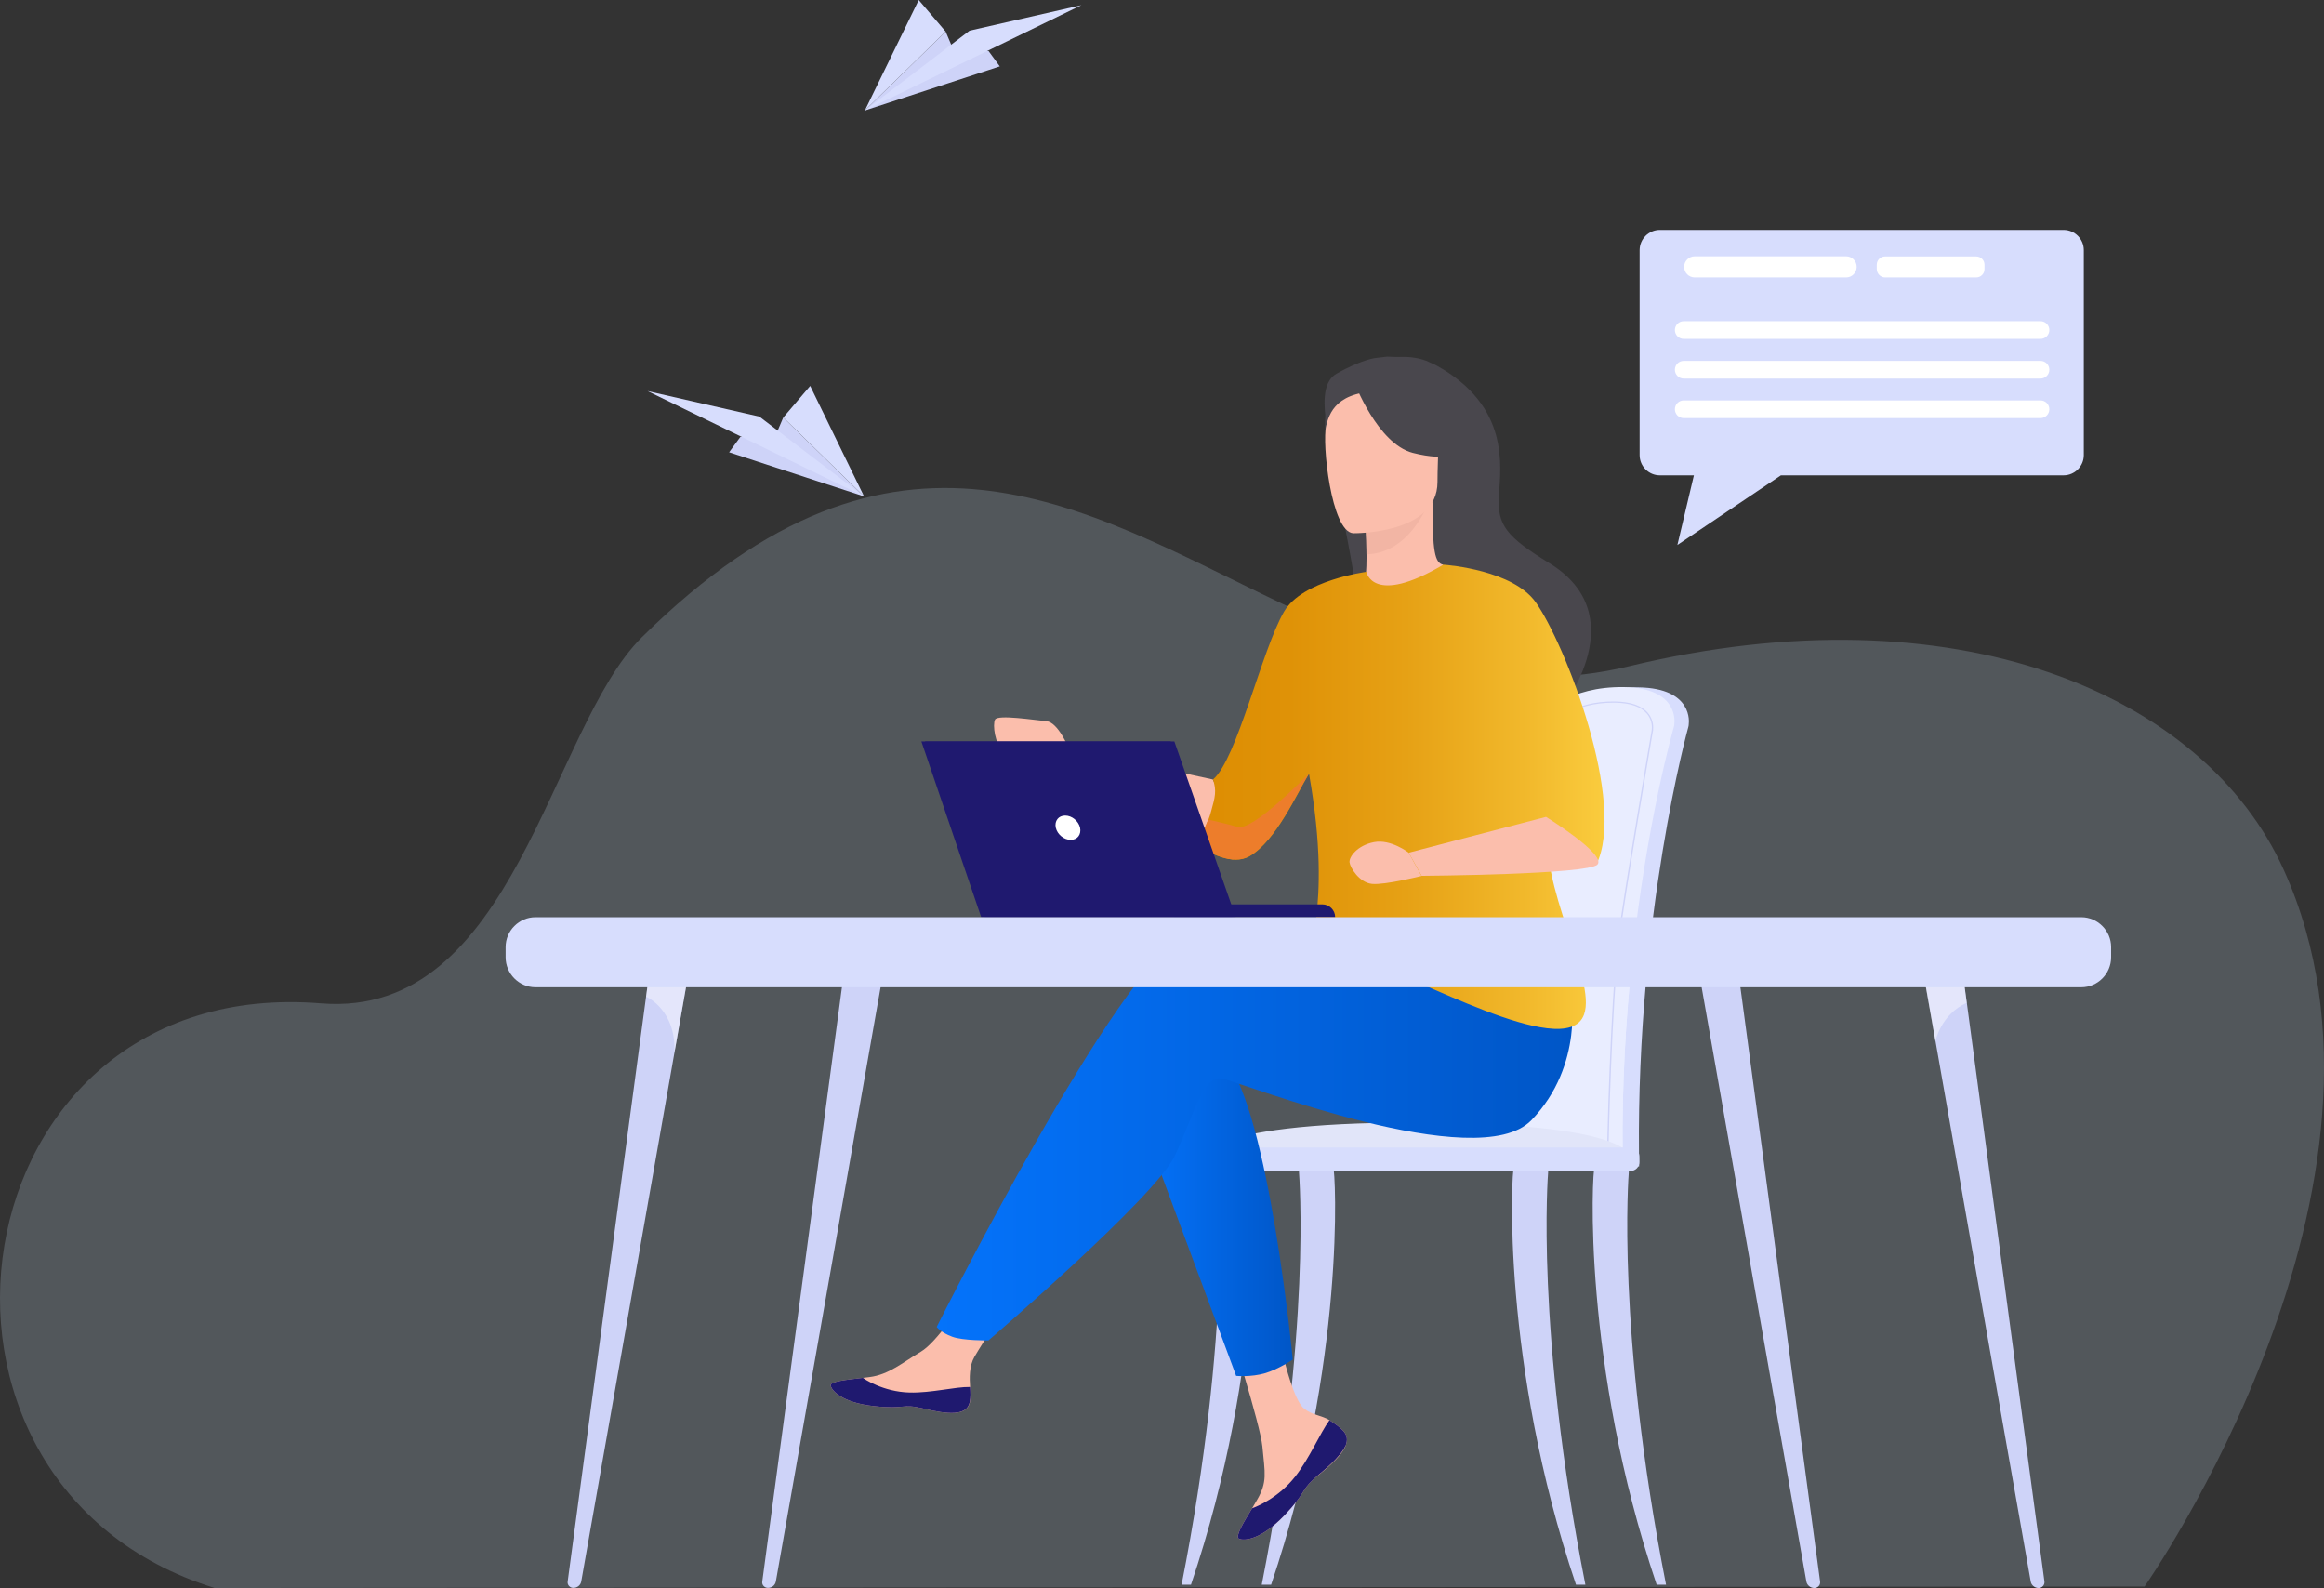 <svg width="524" height="358" viewBox="0 0 524 358" fill="none" xmlns="http://www.w3.org/2000/svg">
  <rect x="0" y="0" width="524" height="358" fill="#333333" stroke="none"/>
  <g opacity="0.2" clip-path="url(#clip0)">
    <path
      d="M48.391 358.001L483.536 357.677C483.536 357.677 547.133 267.083 514.872 195.983C496.966 156.47 440.997 132.388 367.248 150.213C312.879 163.35 271.991 117.854 224.85 110.898C223.75 110.724 222.649 110.599 221.549 110.475C198.316 107.957 173.483 115.211 144.723 143.656C123.891 164.273 116.064 229.738 72.399 226.198C-10.354 219.467 -27.284 334.517 48.391 358.001Z"
      fill="#CEE4FA" />
  </g>
  <g clip-path="url(#clip1)">
    <path
      d="M199.945 214.67L195.926 237.436L184.852 300.311L174.939 356.51C174.79 357.374 174.045 357.97 173.152 357.97C172.378 357.97 171.753 357.315 171.872 356.54L180.416 292.801L189.556 224.653L190.925 214.372L199.945 214.67Z"
      fill="#CED3F8" />
    <path
      d="M409.078 358C408.185 358 407.44 357.374 407.291 356.54L398.48 306.598L385.827 234.754L382.285 214.67L391.305 214.402L392.883 226.053L403.868 307.999L410.387 356.57C410.477 357.344 409.881 358 409.078 358Z"
      fill="#CED3F8" />
    <path
      d="M341.054 233.413C341.768 215.683 343.316 200.248 345.192 189.491C348.169 172.327 350.818 162.464 350.848 162.374C351.235 160.854 356.891 154.776 369.425 154.954C381.958 155.133 380.767 163.149 380.767 163.149C380.767 163.417 380.737 163.685 380.677 163.864C380.558 164.281 369.038 206.058 369.544 259.993C369.544 260.738 369.633 262.049 369.573 262.943C369.573 262.943 340.518 263.688 340.518 262.943C339.506 258.206 340.012 245.124 341.054 233.413Z"
      fill="#D7DDFD" />
    <path
      d="M337.422 259.695C337.422 260.44 337.839 261.036 338.315 261.036C338.791 261.036 339.178 260.411 339.178 259.695H364.096C364.096 260.44 364.512 261.036 364.989 261.036C365.495 261.036 365.882 260.411 365.852 259.636C365.703 244.2 366.596 229.778 367.906 217.054C371.211 185.319 377.343 164.102 377.432 163.804C377.492 163.626 377.522 163.357 377.522 163.089C377.522 163.089 378.712 155.074 366.179 154.895C353.646 154.716 347.99 160.825 347.603 162.315C347.573 162.404 346.055 167.976 344.061 178.018C343.406 181.356 342.691 185.17 341.947 189.431C340.101 200.188 338.523 215.624 337.809 233.354C336.767 245.124 336.41 254.987 337.422 259.695Z"
      fill="#E9EDFF" />
    <path
      d="M337.422 259.695C337.422 260.44 337.839 261.036 338.315 261.036C338.791 261.036 339.178 260.411 339.178 259.695H364.096C364.096 260.44 364.512 261.036 364.989 261.036C365.495 261.036 365.882 260.411 365.852 259.636C365.703 244.2 366.596 229.778 367.906 217.054C363.798 196.91 347.871 181.505 344.061 178.048C343.406 181.386 342.691 185.2 341.947 189.461C340.101 200.218 338.523 215.654 337.809 233.384C336.767 245.124 336.41 254.987 337.422 259.695Z"
      fill="#E9EDFF" />
    <path
      d="M362.667 259.368V259.278C362.667 259.248 362.667 259.248 362.667 259.219C362.696 257.49 363.381 226.619 365.138 211.78C366.18 202.751 372.64 165.086 372.669 164.937C372.729 164.788 372.729 164.579 372.729 164.4C372.729 164.311 372.997 162.434 371.568 160.735C370.169 159.067 367.668 158.202 364.155 158.143C354.837 157.994 350.521 162.553 350.223 163.775C350.163 164.013 343.019 193.126 341.768 209.515H341.917H341.768C341.649 211.035 341.411 213.627 341.084 216.905C339.178 236.185 337.392 256.775 340.042 257.252C345.222 258.146 350.402 258.116 354.569 258.057C358.38 258.027 361.387 257.967 362.19 258.801C362.339 258.95 362.399 259.129 362.399 259.338H362.429C362.429 259.427 362.458 259.457 362.488 259.457L362.548 259.517L362.667 259.368ZM354.569 257.729C350.402 257.788 345.251 257.848 340.101 256.924C339.327 256.775 338.553 254.093 339.238 242.055C339.684 233.831 340.667 224.027 341.352 216.905C341.679 213.627 341.917 211.035 342.036 209.515C343.287 193.066 350.402 164.102 350.491 163.834C350.789 162.672 354.867 158.411 363.738 158.411C363.887 158.411 364.006 158.411 364.155 158.411C367.579 158.471 369.99 159.305 371.33 160.884C372.699 162.493 372.431 164.311 372.431 164.371C372.431 164.549 372.401 164.728 372.372 164.847C372.342 164.967 365.912 202.513 364.81 211.75C363.887 219.706 363.262 232.192 362.905 241.28C362.696 246.465 362.548 251.084 362.488 254.034C362.429 256.537 362.369 257.878 362.369 258.593C361.684 257.878 359.719 257.759 356.921 257.759C356.207 257.699 355.403 257.729 354.569 257.729Z"
      fill="#CED3F8" />
    <path
      d="M367.698 261.066H270.053C270.053 261.066 272.315 251.858 328.878 253.229C368.888 254.183 367.698 261.066 367.698 261.066Z"
      fill="#E1E5F9" />
    <path
      d="M375.646 357.255C364.334 299.893 367.222 264.672 367.251 264.255C367.281 263.361 365.644 262.556 364.78 262.526C363.887 262.496 359.988 262.258 359.541 263.033C358.946 264.016 356.683 307.403 373.533 357.255H375.646Z"
      fill="#CED3F8" />
    <path
      d="M284.491 357.255C295.804 299.893 292.916 264.672 292.887 264.255C292.857 263.361 294.494 262.556 295.357 262.526C296.251 262.496 300.15 262.258 300.597 263.033C301.192 264.016 303.455 307.403 286.605 357.255H284.491Z"
      fill="#CED3F8" />
    <path
      d="M266.421 357.255C277.734 299.893 274.846 264.672 274.816 264.255C274.786 263.361 276.424 262.556 277.287 262.526C278.18 262.496 282.08 262.258 282.527 263.033C283.122 264.016 285.384 307.403 268.535 357.255H266.421Z"
      fill="#CED3F8" />
    <path
      d="M357.457 357.255C346.144 299.893 349.032 264.672 349.062 264.255C349.092 263.361 347.454 262.556 346.591 262.526C345.698 262.496 341.798 262.258 341.352 263.033C340.756 264.016 338.494 307.403 355.343 357.255H357.457Z"
      fill="#CED3F8" />
    <path
      d="M269.994 263.986H367.638C368.74 263.986 369.633 263.092 369.633 261.99V260.679C369.633 259.576 368.74 258.682 367.638 258.682H269.994C268.892 258.682 267.999 259.576 267.999 260.679V261.99C267.999 263.092 268.892 263.986 269.994 263.986Z"
      fill="#D7DDFD" />
    <path
      d="M273.447 175.724L240.998 168.691L239.092 173.37C239.092 173.37 274.905 194.705 278.269 193.662C281.603 192.59 273.447 175.724 273.447 175.724Z"
      fill="#FBBEAC" />
    <path
      d="M302.948 322.659C303.752 323.583 303.871 324.626 303.455 325.758C303.455 325.758 303.455 325.758 303.455 325.788C302.71 327.844 300.239 330.139 297.411 332.433C297.054 332.731 296.727 332.999 296.429 333.238C296.369 333.297 296.28 333.357 296.22 333.446C296.161 333.506 296.101 333.536 296.042 333.595C293.392 336.039 294.375 336.605 289.612 341.611C284.164 347.302 280.413 347.392 279.341 346.885C278.448 346.438 280.264 343.429 282.318 340.032C282.407 339.883 282.526 339.704 282.616 339.525C282.884 339.078 283.152 338.631 283.42 338.154C285.801 334.072 285.206 332.165 284.64 326.116C284.194 321.199 276.989 298.582 276.989 298.582L287.438 296.794C287.438 296.794 290.594 314.792 294.047 317.564C295.893 319.054 297.977 319.054 299.763 320.156C299.882 320.246 300.001 320.305 300.12 320.395C301.103 321.05 302.115 321.735 302.948 322.659Z"
      fill="#FBBEAC" />
    <path
      d="M302.948 322.659C303.752 323.583 303.871 324.626 303.455 325.758C303.455 325.758 303.455 325.758 303.455 325.788C302.532 327.844 300.15 330.139 297.381 332.403C297.024 332.701 296.697 332.969 296.429 333.238C296.369 333.297 296.28 333.357 296.22 333.446C296.161 333.506 296.101 333.536 296.042 333.595C293.392 336.039 294.375 336.605 289.612 341.611C284.164 347.302 280.413 347.392 279.341 346.885C278.448 346.438 280.264 343.429 282.318 340.032C283.39 339.644 288.302 337.648 292.053 332.85C295.327 328.649 297.53 323.255 299.763 320.156C299.882 320.246 300.001 320.305 300.12 320.395C301.103 321.05 302.115 321.735 302.948 322.659Z"
      fill="#1F196F" />
    <path
      d="M218.67 316.133C218.015 319.352 213.431 318.815 208.281 317.564C203.13 316.312 204.351 317.802 197.057 316.998C189.734 316.193 187.531 313.452 187.293 312.379C187.085 311.425 190.717 311.068 194.587 310.621C195.063 310.561 195.569 310.502 196.045 310.442C200.421 309.906 203.637 307.075 207.596 304.75C211.347 302.545 216.973 293.606 216.973 293.606L227.006 294.41C227.006 294.41 221.737 302.396 219.712 305.883C218.521 307.939 218.581 310.621 218.73 312.736C218.819 313.839 218.879 315.001 218.67 316.133Z"
      fill="#FBBEAC" />
    <path
      d="M208.281 317.564C203.13 316.312 204.351 317.802 197.057 316.998C189.734 316.193 187.531 313.452 187.293 312.379C187.085 311.425 190.717 311.068 194.587 310.621L194.616 310.68C194.616 310.68 198.992 313.779 205.095 313.928C210.067 314.047 215.306 312.617 218.73 312.677C218.819 313.809 218.879 314.971 218.641 316.104C218.015 319.352 213.431 318.815 208.281 317.564Z"
      fill="#1F196F" />
    <path
      d="M240.968 168.691C240.968 168.691 238.586 162.821 235.937 162.583C233.317 162.344 224.952 161.033 224.356 162.225C223.761 163.417 224.356 167.738 226.143 169.287C227.929 170.837 239.033 173.34 239.033 173.34L240.968 168.691Z"
      fill="#FBBEAC" />
    <path
      d="M257.103 251.948L278.716 310.174C278.716 310.174 282.05 310.501 285.206 309.578C288.123 308.743 291.487 306.509 291.487 306.509C291.487 306.509 286.129 250.607 276.305 238.986C266.48 227.334 257.103 251.948 257.103 251.948Z"
      fill="url(#paint0_linear)" />
    <path
      d="M342.572 228.377C342.572 228.377 280.472 207.37 266.629 211.839C252.786 216.309 211.198 299.148 211.198 299.148C211.198 299.148 212.121 300.4 214.711 301.353C217.092 302.247 222.868 302.188 222.868 302.188C222.868 302.188 260.407 269.976 264.873 260.589C269.338 251.203 271.124 242.263 275.59 243.157C280.055 244.051 333.224 265.059 345.281 252.544C357.338 240.028 354.182 223.759 354.182 223.759L342.572 228.377Z"
      fill="url(#paint1_linear)" />
    <path
      d="M301.4 84.213C304.02 82.723 307.533 81.144 309.974 80.727C310.093 80.697 312.623 80.399 312.743 80.399C314.439 80.488 315.511 80.488 316.255 80.459C317.297 80.399 318.994 80.608 320.006 80.846C320.423 80.935 321.316 81.233 321.644 81.353C322.15 81.561 323.698 82.306 323.936 82.425C340.518 91.603 338.344 105.221 337.957 111.777C337.541 118.422 339.714 121.044 349.419 127.004C368.471 138.744 352.396 159.216 352.396 159.216C352.306 159.275 348.139 166.308 345.549 170.688C344.805 171.939 343.018 171.88 342.334 170.628C337.332 161.272 317.803 139.638 306.64 132.129C306.431 131.98 306.253 131.831 306.134 131.622C303.157 126.944 305.449 136.241 305.36 135.585C307.503 140.025 303.335 119.256 303.335 119.196C303.603 115.203 304.02 114.667 303.395 112.551C299.406 98.993 296.101 87.193 301.4 84.213Z"
      fill="#49474D" />
    <path
      d="M307.086 132.308C307.027 132.337 313.308 135.615 318.071 134.304C322.537 133.082 325.454 127.301 325.395 127.301C323.519 126.914 322.954 124.322 323.013 113.177L322.15 113.356L307.801 116.187C307.801 116.187 308.128 120.716 308.128 124.977C308.128 128.553 307.92 131.92 307.086 132.308Z"
      fill="#FBBEAC" />
    <path
      d="M307.771 116.187C307.771 116.187 308.099 120.716 308.099 124.977C316.137 124.739 320.364 117.408 322.12 113.356L307.771 116.187Z"
      fill="#F2B5A4" />
    <path
      d="M323.609 111.777C323.609 111.777 327.806 105.132 328.818 99.44C329.533 95.388 327.479 80.31 312.356 82.485C312.356 82.485 307.95 82.932 303.842 85.703C300.567 87.908 295.833 92.706 301.132 105.847L302.502 110.287L323.609 111.777Z"
      fill="#49474D" />
    <path
      d="M305.092 120.21C305.092 120.21 324.085 120.537 324.115 108.678C324.115 96.818 326.586 88.891 314.469 88.206C302.353 87.491 299.971 92.02 299.019 95.984C298.036 99.917 300.15 119.822 305.092 120.21Z"
      fill="#FBBEAC" />
    <path
      d="M305.36 86.15C305.36 86.15 310.57 100.036 318.548 102.092C326.526 104.148 330.009 102.003 330.009 102.003C330.009 102.003 328.58 93.51 327.33 84.988C327.3 85.018 309.26 79.535 305.36 86.15Z"
      fill="#49474D" />
    <path
      d="M359.868 195.033C366.864 181.117 352.932 145.121 346.234 135.734C341.113 128.583 326.675 127.391 325.484 127.302C325.454 127.302 325.425 127.302 325.425 127.302C309.498 136.748 308.069 128.911 308.069 128.911C308.069 128.911 293.601 130.818 289.522 137.88C284.432 146.641 278.954 171.105 273.506 175.724C274.34 178.286 273.982 179.657 273.089 182.846C272.911 183.531 272.702 184.186 272.464 184.782C271.631 187.017 270.618 188.835 269.725 190.414C272.494 192.113 277.852 195.301 281.782 193.007C287.796 189.491 292.469 178.763 295.119 174.502C295.119 174.472 295.149 174.472 295.149 174.442C300.894 206.952 293.095 214.342 297.024 217.769C301.192 221.375 307.146 216.041 320.245 221.732C328.848 225.457 340.786 230.851 348.794 231.804C352.991 232.311 356.147 231.566 357.159 228.705C360.047 220.66 346.65 199.711 349.151 184.782C352.039 186.511 356.028 189.61 359.868 195.033Z"
      fill="url(#paint2_linear)" />
    <path
      d="M295.059 174.472C292.41 178.733 287.736 189.461 281.722 192.977C277.793 195.271 272.434 192.083 269.666 190.385C270.559 188.805 271.571 186.988 272.405 184.753C274.608 185.259 277.317 185.915 279.043 186.421C282.437 187.494 295.059 174.472 295.059 174.472Z"
      fill="#ED7D2B" />
    <path
      d="M156.065 214.67L152.046 237.436L140.971 300.311L131.058 356.51C130.909 357.374 130.165 357.97 129.272 357.97C128.498 357.97 127.873 357.315 127.992 356.54L136.536 292.801L145.675 224.653L147.044 214.372L156.065 214.67Z"
      fill="#CED3F8" />
    <path opacity="0.44"
      d="M152.046 237.436C152.582 227.662 145.675 224.682 145.675 224.682L147.044 214.402L156.065 214.67L152.046 237.436Z"
      fill="white" />
    <path
      d="M459.658 358C458.765 358 458.02 357.374 457.872 356.54L449.06 306.598L436.408 234.754L432.865 214.67L441.885 214.402L443.463 226.053L454.448 307.999L460.968 356.57C461.027 357.344 460.432 358 459.658 358Z"
      fill="#CED3F8" />
    <path opacity="0.44"
      d="M443.432 226.083C437.597 228.675 436.377 234.754 436.377 234.754L432.834 214.67L441.854 214.402L443.432 226.083Z"
      fill="white" />
    <path d="M264.694 206.774H301.043C301.043 205.165 299.733 203.883 298.156 203.883H264.694V206.774Z"
      fill="#1F196F" />
    <path d="M264.784 167.142H208.578L222.064 206.774H278.627L264.784 167.142Z" fill="#1F196F" />
    <path d="M207.745 167.142L221.231 206.774H277.823L263.95 167.142H207.745Z" fill="#1F196F" />
    <path
      d="M238.05 186.6C238.408 188.12 239.896 189.342 241.414 189.342C242.933 189.342 243.856 188.12 243.528 186.6C243.171 185.081 241.682 183.859 240.164 183.859C238.646 183.859 237.723 185.081 238.05 186.6Z"
      fill="white" />
    <path
      d="M465.283 51.822H374.247C371.746 51.822 369.692 53.879 369.692 56.382V102.599C369.692 105.102 371.746 107.158 374.247 107.158H381.928L378.207 122.862L401.546 107.158H465.283C467.784 107.158 469.838 105.102 469.838 102.599V56.382C469.838 53.879 467.784 51.822 465.283 51.822Z"
      fill="#D7DDFD" />
    <path
      d="M460.073 72.413H379.635C378.534 72.413 377.641 73.307 377.641 74.41C377.641 75.512 378.534 76.406 379.635 76.406H460.073C461.175 76.406 462.068 75.512 462.068 74.41C462.068 73.307 461.175 72.413 460.073 72.413Z"
      fill="white" />
    <path
      d="M460.073 81.353H379.635C378.534 81.353 377.641 82.246 377.641 83.349C377.641 84.452 378.534 85.346 379.635 85.346H460.073C461.175 85.346 462.068 84.452 462.068 83.349C462.068 82.246 461.175 81.353 460.073 81.353Z"
      fill="white" />
    <path
      d="M460.073 90.262H379.635C378.534 90.262 377.641 91.156 377.641 92.259C377.641 93.361 378.534 94.255 379.635 94.255H460.073C461.175 94.255 462.068 93.361 462.068 92.259C462.068 91.156 461.175 90.262 460.073 90.262Z"
      fill="white" />
    <path
      d="M382.106 62.55H416.252C417.562 62.55 418.634 61.477 418.634 60.166C418.634 58.855 417.562 57.782 416.252 57.782H382.106C380.796 57.782 379.725 58.855 379.725 60.166C379.725 61.477 380.796 62.55 382.106 62.55Z"
      fill="white" />
    <path
      d="M425.034 62.55H445.575C446.617 62.55 447.451 61.715 447.451 60.673V59.689C447.451 58.646 446.617 57.812 445.575 57.812H425.034C423.992 57.812 423.159 58.646 423.159 59.689V60.673C423.188 61.715 424.022 62.55 425.034 62.55Z"
      fill="white" />
    <path
      d="M469.272 222.567H120.728C117.037 222.567 114 219.527 114 215.803V213.508C114 209.813 117.037 206.774 120.728 206.774H469.272C472.963 206.774 476 209.813 476 213.508V215.803C476 219.527 472.963 222.567 469.272 222.567Z"
      fill="#D7DDFD" />
    <path
      d="M317.625 192.232C317.625 192.232 313.606 189.103 309.796 189.848C305.985 190.593 304.139 193.215 304.288 194.407C304.437 195.599 306.461 198.966 309.349 199.264C312.266 199.562 320.513 197.477 320.513 197.477L317.625 192.232Z"
      fill="#FBBEAC" />
    <path
      d="M348.586 184.157L317.625 192.232L320.542 197.447C320.542 197.447 358.201 197.179 360.196 194.884C362.19 192.59 348.586 184.157 348.586 184.157Z"
      fill="#FBBEAC" />
  </g>
  <path d="M164.398 101.959L194.822 111.911L176.603 94.122L174.758 98.472L166.928 98.502L164.398 101.959Z"
    fill="#CED3F8" />
  <path d="M194.822 111.911L171.215 93.913L146 88.162L194.822 111.911Z" fill="#D7DDFD" />
  <path d="M176.603 94.122L194.822 111.911L182.676 87L176.603 94.122Z" fill="#D7DDFD" />
  <path d="M225.425 14.959L195 24.911L213.219 7.122L215.065 11.472L222.894 11.502L225.425 14.959Z"
    fill="#CED3F8" />
  <path d="M195 24.911L218.607 6.913L243.822 1.162L195 24.911Z" fill="#D7DDFD" />
  <path d="M213.219 7.122L195 24.911L207.146 0L213.219 7.122Z" fill="#D7DDFD" />
  <defs>
    <linearGradient id="paint0_linear" x1="257.096" y1="273.038" x2="291.498" y2="273.038"
      gradientUnits="userSpaceOnUse">
      <stop stop-color="#0473FB" />
      <stop offset="1" stop-color="#0056C7" />
    </linearGradient>
    <linearGradient id="paint1_linear" x1="211.19" y1="256.702" x2="354.543" y2="256.702"
      gradientUnits="userSpaceOnUse">
      <stop stop-color="#0473FB" />
      <stop offset="1" stop-color="#0056C7" />
    </linearGradient>
    <linearGradient id="paint2_linear" x1="269.657" y1="179.624" x2="361.777" y2="179.624"
      gradientUnits="userSpaceOnUse">
      <stop stop-color="#DD8D02" />
      <stop offset="0.229" stop-color="#DF9207" />
      <stop offset="0.513" stop-color="#E6A115" />
      <stop offset="0.823" stop-color="#F2BA2D" />
      <stop offset="1" stop-color="#FACC3E" />
    </linearGradient>
    <clipPath id="clip0">
      <rect width="524" height="248" fill="white" transform="translate(0 110)" />
    </clipPath>
    <clipPath id="clip1">
      <rect width="362" height="346.107" fill="white" transform="translate(114 11.893)" />
    </clipPath>
  </defs>
</svg>
